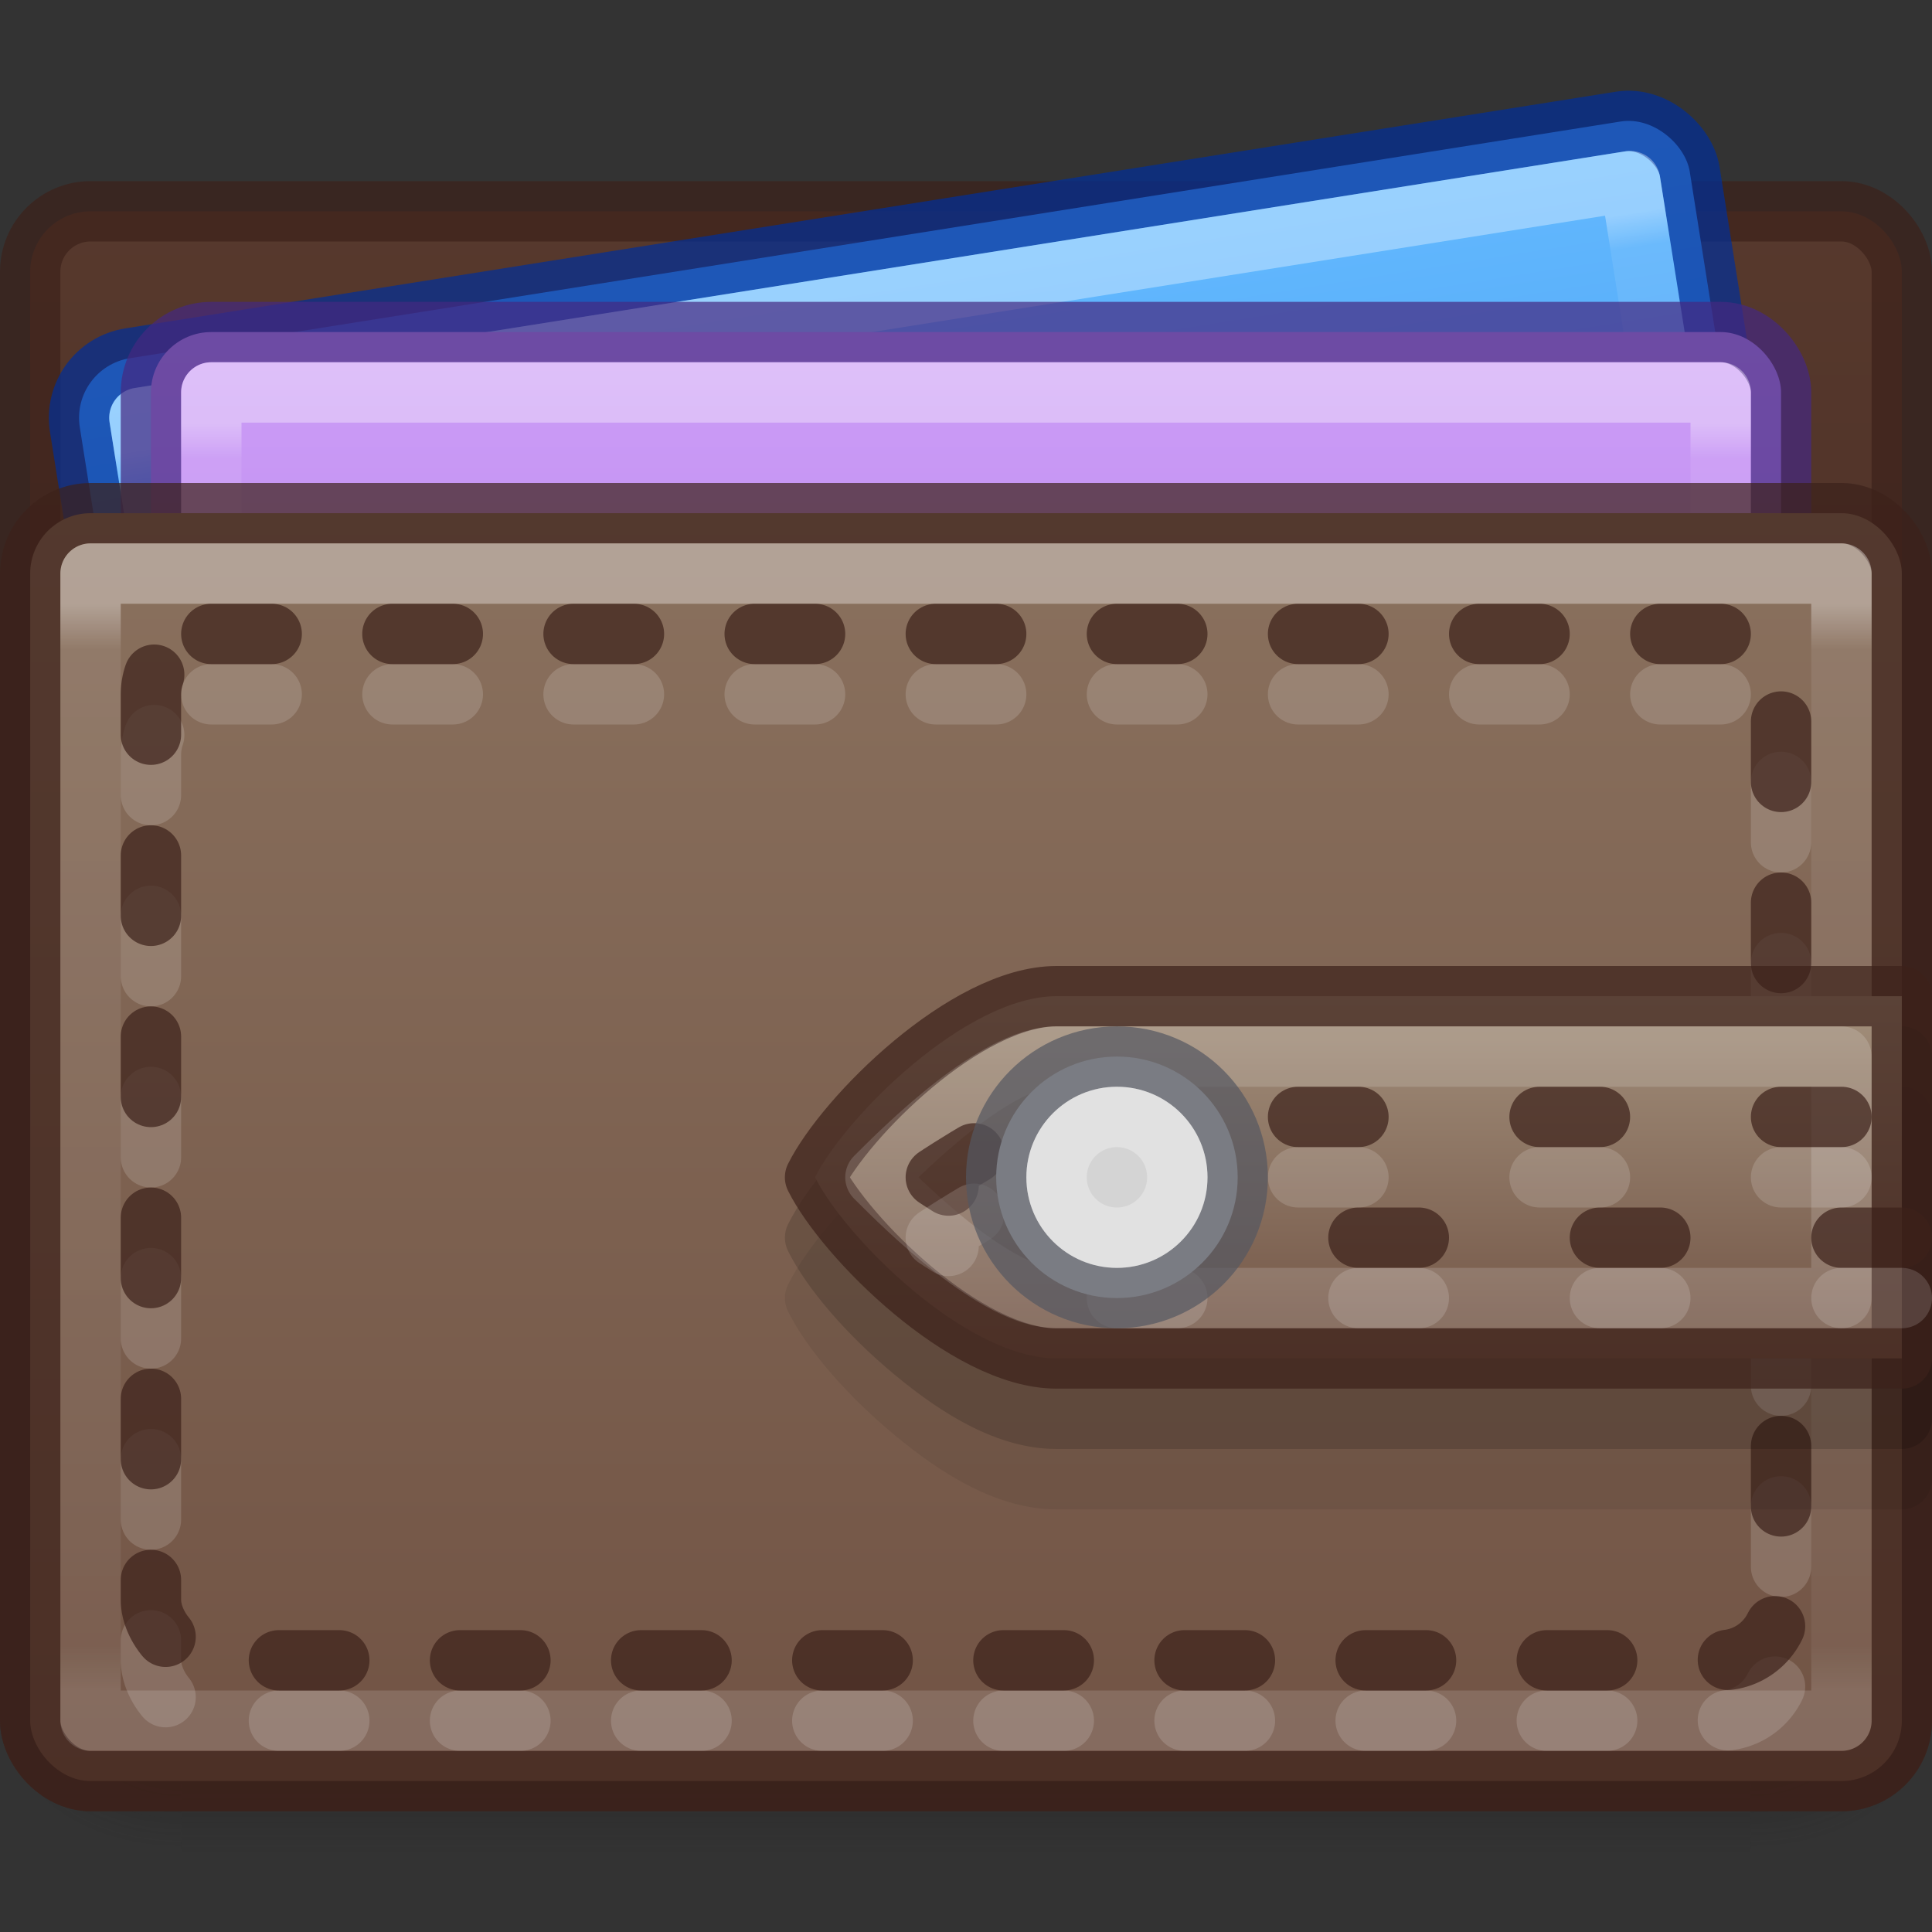 <svg xmlns="http://www.w3.org/2000/svg" xmlns:svg="http://www.w3.org/2000/svg" xmlns:xlink="http://www.w3.org/1999/xlink" id="svg2526" width="32" height="32" version="1.0"><rect width="100%" height="100%" fill="#333333" stroke="none"/><defs id="defs2528"><linearGradient id="linearGradient1090"><stop id="stop1086" offset="0" style="stop-color:#a3907c;stop-opacity:1"/><stop id="stop1088" offset="1" style="stop-color:#715344;stop-opacity:1"/></linearGradient><linearGradient id="linearGradient1075"><stop id="stop1071" offset="0" style="stop-color:#cd9ef7;stop-opacity:1"/><stop id="stop1073" offset="1" style="stop-color:#a56de2;stop-opacity:1"/></linearGradient><linearGradient id="linearGradient1052"><stop style="stop-color:#64baff;stop-opacity:1" id="stop1048" offset="0"/><stop style="stop-color:#3689e6;stop-opacity:1" id="stop1050" offset="1"/></linearGradient><linearGradient id="linearGradient1036"><stop style="stop-color:#57392d;stop-opacity:1" id="stop1032" offset="0"/><stop style="stop-color:#3d211b;stop-opacity:1" id="stop1034" offset="1"/></linearGradient><linearGradient id="linearGradient922"><stop id="stop914" offset="0" style="stop-color:#8a715e;stop-opacity:1"/><stop id="stop920" offset="1" style="stop-color:#715344;stop-opacity:1"/></linearGradient><linearGradient id="linearGradient871"><stop style="stop-color:#181818;stop-opacity:1" id="stop867" offset="0"/><stop style="stop-color:#181818;stop-opacity:0" id="stop869" offset="1"/></linearGradient><linearGradient id="linearGradient5060"><stop id="stop5062" offset="0" style="stop-color:#181818;stop-opacity:1"/><stop id="stop5064" offset="1" style="stop-color:#181818;stop-opacity:0"/></linearGradient><linearGradient id="linearGradient5048"><stop id="stop5050" offset="0" style="stop-color:#181818;stop-opacity:0"/><stop id="stop5056" offset=".5" style="stop-color:#181818;stop-opacity:1"/><stop id="stop5052" offset="1" style="stop-color:#181818;stop-opacity:0"/></linearGradient><linearGradient id="linearGradient3188" x1="302.857" x2="302.857" y1="366.648" y2="609.505" gradientTransform="matrix(0.054,0,0,0.016,-3.462,20.961)" gradientUnits="userSpaceOnUse" xlink:href="#linearGradient5048"/><radialGradient id="radialGradient3190" cx="605.714" cy="486.648" r="117.143" fx="605.714" fy="486.648" gradientTransform="matrix(-0.024,0,0,0.016,17.523,20.961)" gradientUnits="userSpaceOnUse" xlink:href="#linearGradient5060"/><radialGradient id="radialGradient3192" cx="605.714" cy="486.648" r="117.143" fx="605.714" fy="486.648" gradientTransform="matrix(0.024,0,0,0.016,14.478,20.961)" gradientUnits="userSpaceOnUse" xlink:href="#linearGradient871"/><linearGradient id="linearGradient912" x1="16" x2="16" y1="3.5" y2="29.5" gradientUnits="userSpaceOnUse" xlink:href="#linearGradient1036"/><linearGradient id="linearGradient4161" x1="24" x2="24" y1="19.56" y2="46.2" gradientTransform="matrix(0.676,0,0,0.676,-3.216,-3.216)" gradientUnits="userSpaceOnUse" xlink:href="#linearGradient3924-0"/><linearGradient id="linearGradient3924-0"><stop style="stop-color:#fff;stop-opacity:1" id="stop3926-6" offset="0"/><stop style="stop-color:#fff;stop-opacity:.235" id="stop3928-3" offset=".042"/><stop style="stop-color:#fff;stop-opacity:.157" id="stop3930-2" offset=".958"/><stop style="stop-color:#fff;stop-opacity:.392" id="stop3932-62" offset="1"/></linearGradient><linearGradient id="linearGradient1030" x1="16" x2="16" y1="8.5" y2="29.5" gradientUnits="userSpaceOnUse" xlink:href="#linearGradient922"/><linearGradient id="linearGradient1042" x1="24" x2="24" y1="22.52" y2="43.24" gradientTransform="matrix(0.676,0,0,0.676,-3.216,-3.216)" gradientUnits="userSpaceOnUse" xlink:href="#linearGradient3924-0"/><linearGradient id="linearGradient1046" x1="16" x2="16" y1="10.5" y2="27.5" gradientUnits="userSpaceOnUse" xlink:href="#linearGradient1075"/><linearGradient id="linearGradient1067" x1="16" x2="16" y1="10.5" y2="27.5" gradientUnits="userSpaceOnUse" xlink:href="#linearGradient1052"/><linearGradient id="linearGradient1069" x1="24" x2="24" y1="22.52" y2="43.24" gradientTransform="matrix(0.676,0,0,0.676,-3.216,-3.216)" gradientUnits="userSpaceOnUse" xlink:href="#linearGradient3924-0"/><linearGradient id="linearGradient1092" x1="23" x2="23" y1="16.5" y2="22.5" gradientUnits="userSpaceOnUse" xlink:href="#linearGradient1090"/></defs><g id="g4176" style="opacity:.4"><rect id="rect2879" width="26" height="4" x="3" y="27" style="display:inline;overflow:visible;visibility:visible;fill:url(#linearGradient3188);fill-opacity:1;fill-rule:nonzero;stroke:none;stroke-width:1;marker:none"/><path id="path2881" d="m 3,27 v 4 c -1.241,0.007 -3,-0.896 -3,-2 0,-1.104 1.385,-2 3,-2 z" style="display:inline;overflow:visible;visibility:visible;fill:url(#radialGradient3190);fill-opacity:1;fill-rule:nonzero;stroke:none;stroke-width:1;marker:none"/><path id="path2883" d="m 29,27 v 4 c 1.241,0.007 3,-0.896 3,-2 0,-1.104 -1.385,-2 -3,-2 z" style="display:inline;overflow:visible;visibility:visible;fill:url(#radialGradient3192);fill-opacity:1;fill-rule:nonzero;stroke:none;stroke-width:1;marker:none"/></g><rect id="rect4181" width="31" height="26" x=".5" y="3.5" rx="1" ry="1" style="color:#000;clip-rule:nonzero;display:inline;overflow:visible;visibility:visible;opacity:1;isolation:auto;mix-blend-mode:normal;color-interpolation:sRGB;color-interpolation-filters:linearRGB;solid-color:#000;solid-opacity:1;fill:url(#linearGradient912);fill-opacity:1;fill-rule:nonzero;stroke:none;stroke-width:1;stroke-linecap:butt;stroke-linejoin:miter;stroke-miterlimit:4;stroke-dasharray:none;stroke-dashoffset:0;stroke-opacity:1;marker:none;color-rendering:auto;image-rendering:auto;shape-rendering:auto;text-rendering:auto;enable-background:accumulate"/><rect style="color:#000;clip-rule:nonzero;display:inline;overflow:visible;visibility:visible;opacity:.7;isolation:auto;mix-blend-mode:normal;color-interpolation:sRGB;color-interpolation-filters:linearRGB;solid-color:#000;solid-opacity:1;fill:none;fill-opacity:1;fill-rule:nonzero;stroke:#3d211b;stroke-width:1;stroke-linecap:round;stroke-linejoin:round;stroke-miterlimit:4;stroke-dasharray:none;stroke-dashoffset:0;stroke-opacity:1;color-rendering:auto;image-rendering:auto;shape-rendering:auto;text-rendering:auto;enable-background:accumulate" id="rect4174" width="31" height="26" x=".5" y="3.5" rx="1" ry="1"/><g id="g1065" transform="rotate(-9.022,-26.117,16.756)"><rect id="rect1059" width="27" height="17" x="2.5" y="10.5" rx="1" ry="1" style="color:#000;clip-rule:nonzero;display:inline;overflow:visible;visibility:visible;opacity:1;isolation:auto;mix-blend-mode:normal;color-interpolation:sRGB;color-interpolation-filters:linearRGB;solid-color:#000;solid-opacity:1;fill:url(#linearGradient1067);fill-opacity:1;fill-rule:nonzero;stroke:none;stroke-width:1;stroke-linecap:butt;stroke-linejoin:miter;stroke-miterlimit:4;stroke-dasharray:none;stroke-dashoffset:0;stroke-opacity:1;marker:none;color-rendering:auto;image-rendering:auto;shape-rendering:auto;text-rendering:auto;enable-background:accumulate"/><rect style="color:#000;clip-rule:nonzero;display:inline;overflow:visible;visibility:visible;opacity:.7;isolation:auto;mix-blend-mode:normal;color-interpolation:sRGB;color-interpolation-filters:linearRGB;solid-color:#000;solid-opacity:1;fill:none;fill-opacity:1;fill-rule:nonzero;stroke:#002e99;stroke-width:1;stroke-linecap:round;stroke-linejoin:round;stroke-miterlimit:4;stroke-dasharray:none;stroke-dashoffset:0;stroke-opacity:1;color-rendering:auto;image-rendering:auto;shape-rendering:auto;text-rendering:auto;enable-background:accumulate" id="rect1061" width="27" height="17" x="2.5" y="10.5" rx="1" ry="1"/><path style="opacity:.35;vector-effect:none;fill:none;fill-opacity:1;stroke:url(#linearGradient1069);stroke-width:1;stroke-linecap:round;stroke-linejoin:round;stroke-miterlimit:4;stroke-dasharray:none;stroke-dashoffset:0;stroke-opacity:1" id="path1063" d="m 3.5,11.5 h 25 v 15 h -25 z"/></g><g id="g1057" transform="translate(0,-5)"><rect style="color:#000;clip-rule:nonzero;display:inline;overflow:visible;visibility:visible;opacity:1;isolation:auto;mix-blend-mode:normal;color-interpolation:sRGB;color-interpolation-filters:linearRGB;solid-color:#000;solid-opacity:1;fill:url(#linearGradient1046);fill-opacity:1;fill-rule:nonzero;stroke:none;stroke-width:1;stroke-linecap:butt;stroke-linejoin:miter;stroke-miterlimit:4;stroke-dasharray:none;stroke-dashoffset:0;stroke-opacity:1;marker:none;color-rendering:auto;image-rendering:auto;shape-rendering:auto;text-rendering:auto;enable-background:accumulate" id="rect1044" width="27" height="17" x="2.5" y="10.5" rx="1" ry="1"/><rect id="rect1038" width="27" height="17" x="2.5" y="10.5" rx="1" ry="1" style="color:#000;clip-rule:nonzero;display:inline;overflow:visible;visibility:visible;opacity:.7;isolation:auto;mix-blend-mode:normal;color-interpolation:sRGB;color-interpolation-filters:linearRGB;solid-color:#000;solid-opacity:1;fill:none;fill-opacity:1;fill-rule:nonzero;stroke:#452981;stroke-width:1;stroke-linecap:round;stroke-linejoin:round;stroke-miterlimit:4;stroke-dasharray:none;stroke-dashoffset:0;stroke-opacity:1;color-rendering:auto;image-rendering:auto;shape-rendering:auto;text-rendering:auto;enable-background:accumulate"/><path id="path1040" d="m 3.5,11.5 h 25 v 15 h -25 z" style="opacity:.35;vector-effect:none;fill:none;fill-opacity:1;stroke:url(#linearGradient1042);stroke-width:1;stroke-linecap:round;stroke-linejoin:round;stroke-miterlimit:4;stroke-dasharray:none;stroke-dashoffset:0;stroke-opacity:1"/></g><rect style="color:#000;clip-rule:nonzero;display:inline;overflow:visible;visibility:visible;opacity:1;isolation:auto;mix-blend-mode:normal;color-interpolation:sRGB;color-interpolation-filters:linearRGB;solid-color:#000;solid-opacity:1;fill:url(#linearGradient1030);fill-opacity:1;fill-rule:nonzero;stroke:none;stroke-width:1;stroke-linecap:butt;stroke-linejoin:miter;stroke-miterlimit:4;stroke-dasharray:none;stroke-dashoffset:0;stroke-opacity:1;marker:none;color-rendering:auto;image-rendering:auto;shape-rendering:auto;text-rendering:auto;enable-background:accumulate" id="rect1028" width="31" height="21" x=".5" y="8.5" rx="1" ry="1"/><rect id="rect1026" width="31" height="21" x=".5" y="8.5" rx="1" ry="1" style="color:#000;clip-rule:nonzero;display:inline;overflow:visible;visibility:visible;opacity:.7;isolation:auto;mix-blend-mode:normal;color-interpolation:sRGB;color-interpolation-filters:linearRGB;solid-color:#000;solid-opacity:1;fill:none;fill-opacity:1;fill-rule:nonzero;stroke:#3d211b;stroke-width:1;stroke-linecap:round;stroke-linejoin:round;stroke-miterlimit:4;stroke-dasharray:none;stroke-dashoffset:0;stroke-opacity:1;color-rendering:auto;image-rendering:auto;shape-rendering:auto;text-rendering:auto;enable-background:accumulate"/><path id="rect6741-5-0-2-3" d="m 1.5,9.5 h 29 v 19 h -29 z" style="opacity:.35;vector-effect:none;fill:none;fill-opacity:1;stroke:url(#linearGradient4161);stroke-width:1;stroke-linecap:round;stroke-linejoin:round;stroke-miterlimit:4;stroke-dasharray:none;stroke-dashoffset:0;stroke-opacity:1"/><rect id="rect1079" width="27" height="17" x="2.5" y="11.5" rx="1" ry="1" style="color:#000;clip-rule:nonzero;display:inline;overflow:visible;visibility:visible;opacity:.15;isolation:auto;mix-blend-mode:normal;color-interpolation:sRGB;color-interpolation-filters:linearRGB;solid-color:#000;solid-opacity:1;fill:none;fill-opacity:1;fill-rule:nonzero;stroke:#fff;stroke-width:1;stroke-linecap:round;stroke-linejoin:round;stroke-miterlimit:4;stroke-dasharray:1,2;stroke-dashoffset:0;stroke-opacity:1;color-rendering:auto;image-rendering:auto;shape-rendering:auto;text-rendering:auto;enable-background:accumulate"/><rect style="color:#000;clip-rule:nonzero;display:inline;overflow:visible;visibility:visible;opacity:.7;isolation:auto;mix-blend-mode:normal;color-interpolation:sRGB;color-interpolation-filters:linearRGB;solid-color:#000;solid-opacity:1;fill:none;fill-opacity:1;fill-rule:nonzero;stroke:#3d211b;stroke-width:1;stroke-linecap:round;stroke-linejoin:round;stroke-miterlimit:4;stroke-dasharray:1,2;stroke-dashoffset:0;stroke-opacity:1;color-rendering:auto;image-rendering:auto;shape-rendering:auto;text-rendering:auto;enable-background:accumulate" id="rect1077" width="27" height="17" x="2.5" y="10.5" rx="1" ry="1"/><path id="path1106" d="m 17.5,18 c -0.972,0 -1.899,0.577 -2.695,1.24 -0.796,0.663 -1.442,1.418 -1.752,2.037 -0.07,0.14 -0.07,0.305 0,0.445 0.31,0.619 0.956,1.374 1.752,2.037 C 15.601,24.423 16.528,25 17.5,25 h 14 c 0.276,-2.8e-5 0.5,-0.224 0.5,-0.5 v -6 c -2.8e-5,-0.276 -0.224,-0.5 -0.5,-0.5 z" style="color:#000;font-style:normal;font-variant:normal;font-weight:400;font-stretch:normal;font-size:medium;line-height:normal;font-family:sans-serif;font-variant-ligatures:normal;font-variant-position:normal;font-variant-caps:normal;font-variant-numeric:normal;font-variant-alternates:normal;font-feature-settings:normal;text-indent:0;text-align:start;text-decoration:none;text-decoration-line:none;text-decoration-style:solid;text-decoration-color:#000;letter-spacing:normal;word-spacing:normal;text-transform:none;writing-mode:lr-tb;direction:ltr;text-orientation:mixed;dominant-baseline:auto;baseline-shift:baseline;text-anchor:start;white-space:normal;shape-padding:0;clip-rule:nonzero;display:inline;overflow:visible;visibility:visible;opacity:.07;isolation:auto;mix-blend-mode:normal;color-interpolation:sRGB;color-interpolation-filters:linearRGB;solid-color:#000;solid-opacity:1;vector-effect:none;fill:#000;fill-opacity:1;fill-rule:nonzero;stroke:none;stroke-width:1;stroke-linecap:round;stroke-linejoin:round;stroke-miterlimit:4;stroke-dasharray:none;stroke-dashoffset:0;stroke-opacity:1;color-rendering:auto;image-rendering:auto;shape-rendering:auto;text-rendering:auto;enable-background:accumulate"/><path style="color:#000;font-style:normal;font-variant:normal;font-weight:400;font-stretch:normal;font-size:medium;line-height:normal;font-family:sans-serif;font-variant-ligatures:normal;font-variant-position:normal;font-variant-caps:normal;font-variant-numeric:normal;font-variant-alternates:normal;font-feature-settings:normal;text-indent:0;text-align:start;text-decoration:none;text-decoration-line:none;text-decoration-style:solid;text-decoration-color:#000;letter-spacing:normal;word-spacing:normal;text-transform:none;writing-mode:lr-tb;direction:ltr;text-orientation:mixed;dominant-baseline:auto;baseline-shift:baseline;text-anchor:start;white-space:normal;shape-padding:0;clip-rule:nonzero;display:inline;overflow:visible;visibility:visible;opacity:.15;isolation:auto;mix-blend-mode:normal;color-interpolation:sRGB;color-interpolation-filters:linearRGB;solid-color:#000;solid-opacity:1;vector-effect:none;fill:#000;fill-opacity:1;fill-rule:nonzero;stroke:none;stroke-width:1;stroke-linecap:round;stroke-linejoin:round;stroke-miterlimit:4;stroke-dasharray:none;stroke-dashoffset:0;stroke-opacity:1;color-rendering:auto;image-rendering:auto;shape-rendering:auto;text-rendering:auto;enable-background:accumulate" id="path1110" d="m 17.5,17 c -0.972,0 -1.899,0.577 -2.695,1.24 -0.796,0.663 -1.442,1.418 -1.752,2.037 -0.07,0.14 -0.07,0.305 0,0.445 0.31,0.619 0.956,1.374 1.752,2.037 C 15.601,23.423 16.528,24 17.5,24 h 14 c 0.276,-2.8e-5 0.5,-0.224 0.5,-0.5 v -6 c -2.8e-5,-0.276 -0.224,-0.5 -0.5,-0.5 z"/><path id="rect1081" d="m 17.5,16.5 h 14 v 6 h -14 c -1.5,0 -3.5,-2 -4,-3 0.5,-1 2.5,-3 4,-3 z" style="opacity:1;fill:url(#linearGradient1092);fill-opacity:1;stroke:none;stroke-width:1;stroke-linecap:round;stroke-linejoin:round;stroke-miterlimit:4;stroke-dasharray:none;stroke-dashoffset:0;stroke-opacity:1"/><path style="opacity:.7;fill:none;fill-opacity:1;stroke:#3d211b;stroke-width:1;stroke-linecap:round;stroke-linejoin:round;stroke-miterlimit:4;stroke-dasharray:none;stroke-dashoffset:0;stroke-opacity:1" id="path1084" d="m 17.5,16.5 h 14 v 6 h -14 c -1.5,0 -3.5,-2 -4,-3 0.5,-1 2.5,-3 4,-3 z"/><path id="path1094" d="m 17.5,17.5 h 13 v 4 h -13 c -1,0 -2.5,-1.5 -3,-2 0.5,-0.5 2,-2 3,-2 z" style="opacity:.15;fill:none;fill-opacity:1;stroke:#fff;stroke-width:1;stroke-linecap:round;stroke-linejoin:round;stroke-miterlimit:4;stroke-dasharray:none;stroke-dashoffset:0;stroke-opacity:1"/><path style="opacity:.7;fill:none;fill-opacity:1;stroke:#3d211b;stroke-width:1;stroke-linecap:round;stroke-linejoin:round;stroke-miterlimit:4;stroke-dasharray:1,3;stroke-dashoffset:0;stroke-opacity:1" id="path1096" d="m 17.5,18.5 h 14 v 2 h -14 c -0.5,0 -2,-1 -2,-1 0,0 1.5,-1 2,-1 z"/><path id="path1098" d="m 17.5,19.5 h 14 v 2 h -14 c -0.5,0 -2,-1 -2,-1 0,0 1.5,-1 2,-1 z" style="opacity:.15;fill:none;fill-opacity:1;stroke:#fff;stroke-width:1;stroke-linecap:round;stroke-linejoin:round;stroke-miterlimit:4;stroke-dasharray:1,3;stroke-dashoffset:0;stroke-opacity:1"/><circle id="path1100" cx="18.5" cy="19.5" r="2" style="opacity:1;fill:#d4d4d4;fill-opacity:1;stroke:none;stroke-width:1;stroke-linecap:round;stroke-linejoin:round;stroke-miterlimit:4;stroke-dasharray:none;stroke-dashoffset:0;stroke-opacity:1"/><circle style="opacity:.7;fill:none;fill-opacity:1;stroke:#555761;stroke-width:1;stroke-linecap:round;stroke-linejoin:round;stroke-miterlimit:4;stroke-dasharray:none;stroke-dashoffset:0;stroke-opacity:1" id="circle1102" cx="18.5" cy="19.5" r="2"/><circle id="circle1104" cx="18.5" cy="19.5" r="1" style="opacity:.3;fill:none;fill-opacity:1;stroke:#fff;stroke-width:1;stroke-linecap:round;stroke-linejoin:round;stroke-miterlimit:4;stroke-dasharray:none;stroke-dashoffset:0;stroke-opacity:1"/></svg>